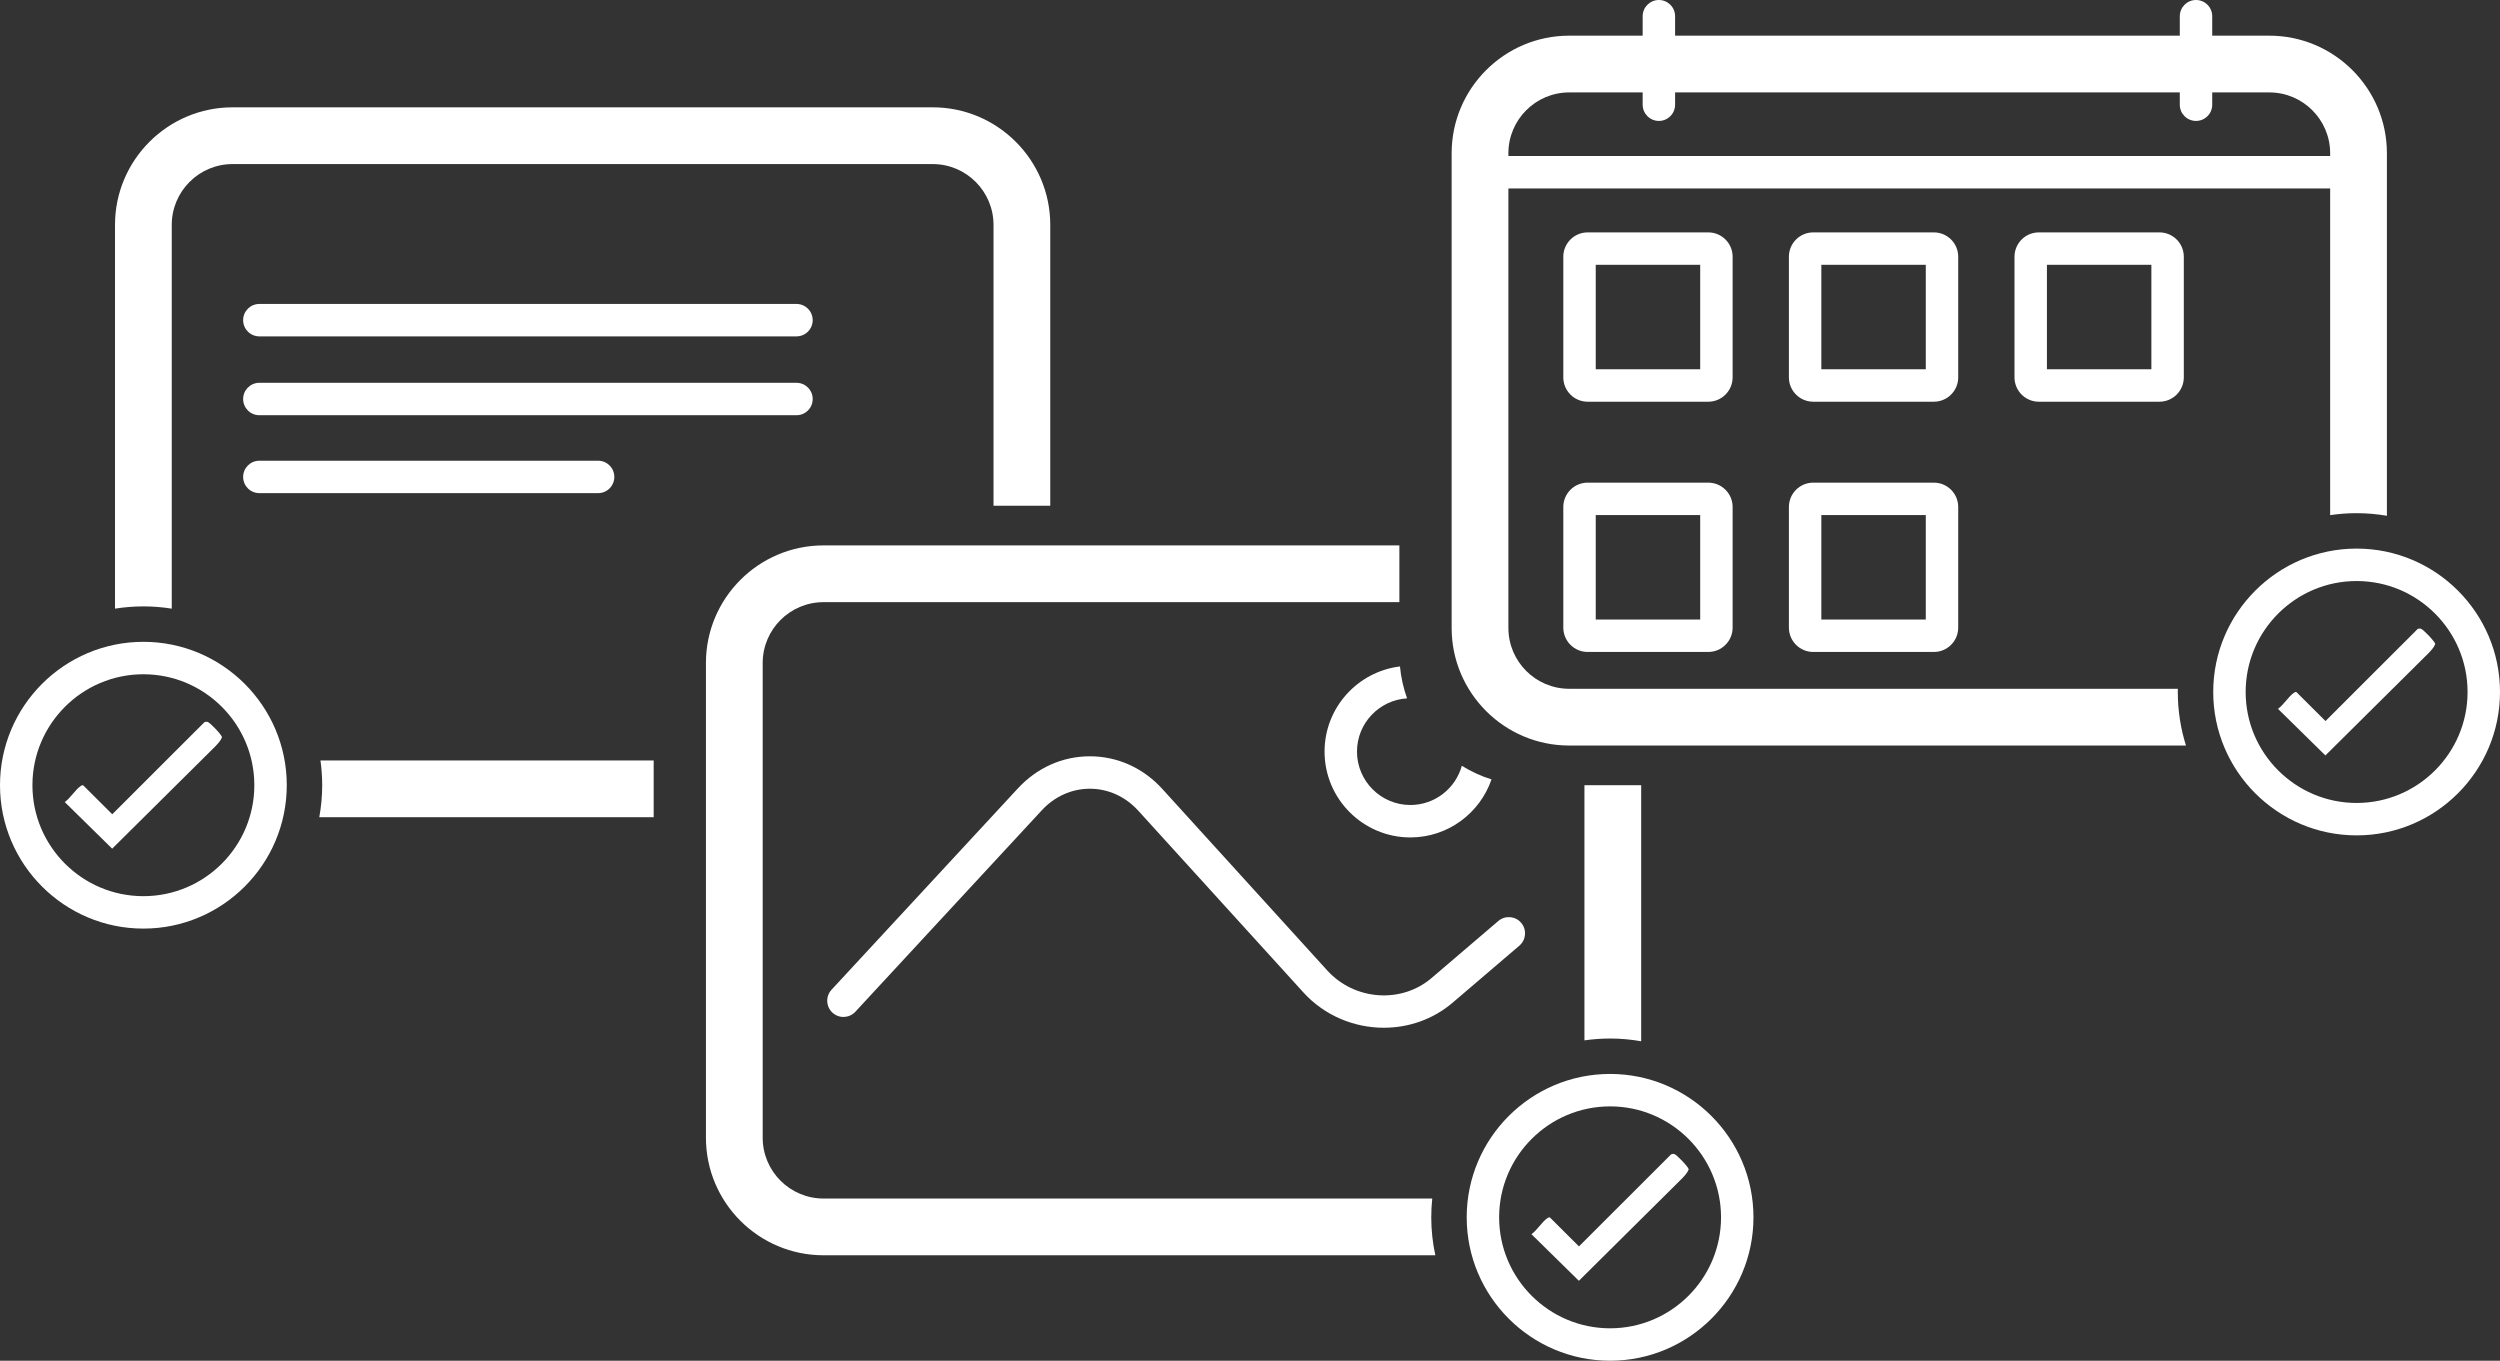 <?xml version="1.0" encoding="UTF-8"?>
<svg id="Ebene_1" xmlns="http://www.w3.org/2000/svg" version="1.1" viewBox="0 0 308.391 167.854">
  <rect x="0" y="0" width="308.391" height="167.854" fill="#333333" stroke="none"/>
  <!-- Generator: Adobe Illustrator 29.6.1, SVG Export Plug-In . SVG Version: 2.1.1 Build 9)  -->
  <path d="M180.326,94.463c-.769,2.785-3.319,4.839-6.345,4.839-3.633,0-6.588-2.956-6.588-6.589,0-3.495,2.738-6.355,6.181-6.567-.447-1.25-.753-2.565-.878-3.935-5.233.637-9.303,5.1-9.303,10.502,0,5.839,4.75,10.589,10.588,10.589,4.637,0,8.577-3,10.007-7.158-1.302-.403-2.523-.98-3.662-1.681Z" fill="#fff"/>
  <path d="M170.711,126.779c-3.654,0-7.314-1.479-9.938-4.368l-20.347-22.392c-1.586-1.746-3.699-2.713-5.949-2.724h-.036c-2.236,0-4.343.947-5.937,2.669l-22.991,24.842c-.75.81-2.015.86-2.826.109-.811-.75-.86-2.016-.109-2.826l22.991-24.842c2.359-2.55,5.508-3.952,8.871-3.952.019,0,.037,0,.055,0,3.384.015,6.542,1.447,8.891,4.033l20.347,22.392c3.361,3.696,9.127,4.114,12.856.929l8.237-7.037c.84-.719,2.102-.618,2.82.222s.619,2.102-.221,2.819l-8.237,7.037c-2.426,2.072-5.45,3.088-8.476,3.088Z" fill="#fff"/>
  <path d="M210.73,49.553h-14.885c-1.654,0-3-1.346-3-3v-14.886c0-1.654,1.346-3,3-3h14.885c1.654,0,3,1.346,3,3v14.886c0,1.654-1.346,3-3,3ZM196.845,45.553h12.885v-12.886h-12.885v12.886Z" fill="#fff"/>
  <path d="M238.558,49.553h-14.885c-1.654,0-3-1.346-3-3v-14.886c0-1.654,1.346-3,3-3h14.885c1.654,0,3,1.346,3,3v14.886c0,1.654-1.346,3-3,3ZM224.673,45.553h12.885v-12.886h-12.885v12.886Z" fill="#fff"/>
  <path d="M266.386,49.553h-14.885c-1.654,0-3-1.346-3-3v-14.886c0-1.654,1.346-3,3-3h14.885c1.654,0,3,1.346,3,3v14.886c0,1.654-1.346,3-3,3ZM252.501,45.553h12.885v-12.886h-12.885v12.886Z" fill="#fff"/>
  <path d="M210.73,80.423h-14.885c-1.654,0-3-1.346-3-3v-14.885c0-1.654,1.346-3,3-3h14.885c1.654,0,3,1.346,3,3v14.885c0,1.654-1.346,3-3,3ZM196.845,76.423h12.885v-12.885h-12.885v12.885Z" fill="#fff"/>
  <path d="M238.558,80.423h-14.885c-1.654,0-3-1.346-3-3v-14.885c0-1.654,1.346-3,3-3h14.885c1.654,0,3,1.346,3,3v14.885c0,1.654-1.346,3-3,3ZM224.673,76.423h12.885v-12.885h-12.885v12.885Z" fill="#fff"/>
  <path d="M290.938,23.247h-108.369c-1.104,0-2-.896-2-2s.896-2,2-2h108.369c1.104,0,2,.896,2,2s-.896,2-2,2Z" fill="#fff"/>
  <path d="M204.633,14.917c-1.104,0-2-.896-2-2V2c0-1.104.896-2,2-2s2,.896,2,2v10.917c0,1.104-.896,2-2,2Z" fill="#fff"/>
  <path d="M270.892,14.917c-1.104,0-2-.896-2-2V2c0-1.104.896-2,2-2s2,.896,2,2v10.917c0,1.104-.896,2-2,2Z" fill="#fff"/>
  <path d="M98.251,41.494H31.993c-1.104,0-2-.896-2-2s.896-2,2-2h66.258c1.104,0,2,.896,2,2s-.896,2-2,2Z" fill="#fff"/>
  <path d="M98.251,51.221H31.993c-1.104,0-2-.896-2-2s.896-2,2-2h66.258c1.104,0,2,.896,2,2s-.896,2-2,2Z" fill="#fff"/>
  <path d="M73.781,60.832H31.993c-1.104,0-2-.896-2-2s.896-2,2-2h41.788c1.104,0,2,.896,2,2s-.896,2-2,2Z" fill="#fff"/>
  <path d="M268.645,85.361c0-.132.008-.263.01-.395h-75.085c-4.136,0-7.5-3.364-7.5-7.5V18.901c0-4.136,3.364-7.5,7.5-7.5h86.369c4.136,0,7.5,3.364,7.5,7.5v44.644c1.066-.158,2.156-.242,3.265-.242,1.274,0,2.52.114,3.735.321V18.901c0-7.995-6.505-14.5-14.5-14.5h-86.369c-7.995,0-14.5,6.505-14.5,14.5v58.565c0,7.995,6.505,14.5,14.5,14.5h76.083c-.654-2.086-1.007-4.304-1.007-6.605Z" fill="#fff"/>
  <path d="M286.853,93.189l-5.851-5.749c.661-.45,1.345-1.562,1.948-1.962.111-.074.178-.146.331-.101l3.583,3.569,11.353-11.343c.119-.068.249-.081.383-.061.274.04,1.759,1.59,1.805,1.9-.184.471-.527.806-.866,1.165" fill="#fff"/>
  <path d="M290.704,103.049c-9.753,0-17.688-7.935-17.688-17.688s7.935-17.688,17.688-17.688,17.687,7.935,17.687,17.688-7.935,17.688-17.687,17.688ZM290.704,71.674c-7.547,0-13.688,6.141-13.688,13.688s6.14,13.688,13.688,13.688,13.687-6.141,13.687-13.688-6.14-13.688-13.687-13.688Z" fill="#fff"/>
  <g>
    <path d="M198.614,128.108c1.31,0,2.59.121,3.837.339v-31.587h-7v31.477c1.033-.148,2.089-.229,3.163-.229Z" fill="#fff"/>
    <path d="M176.556,150.167c0-.784.042-1.558.122-2.321h-75.095c-4.136,0-7.5-3.364-7.5-7.5v-58.566c0-4.136,3.364-7.5,7.5-7.5h71.039v-7h-71.039c-7.995,0-14.5,6.505-14.5,14.5v58.566c0,7.995,6.505,14.5,14.5,14.5h75.475c-.326-1.509-.502-3.073-.502-4.679Z" fill="#fff"/>
  </g>
  <path d="M194.764,157.995l-5.851-5.749c.661-.45,1.345-1.562,1.948-1.962.111-.074.178-.146.331-.101l3.583,3.569,11.353-11.343c.119-.068.249-.081.383-.061.274.04,1.759,1.59,1.805,1.9-.184.471-.527.806-.866,1.165" fill="#fff"/>
  <path d="M198.614,167.854c-9.752,0-17.687-7.935-17.687-17.688s7.935-17.688,17.687-17.688,17.687,7.935,17.687,17.688-7.935,17.688-17.687,17.688ZM198.614,136.479c-7.547,0-13.687,6.141-13.687,13.688s6.14,13.688,13.687,13.688,13.687-6.141,13.687-13.688-6.14-13.688-13.687-13.688Z" fill="#fff"/>
  <g>
    <path d="M39.746,96.861c0,1.348-.127,2.665-.359,3.946h41.248v-7h-41.104c.138.999.215,2.017.215,3.054Z" fill="#fff"/>
    <path d="M115.056,13.24H28.687c-7.995,0-14.5,6.505-14.5,14.5v47.341c1.14-.182,2.309-.279,3.5-.279s2.36.097,3.5.279V27.74c0-4.136,3.364-7.5,7.5-7.5h86.369c4.136,0,7.5,3.364,7.5,7.5v34.646h7V27.74c0-7.995-6.505-14.5-14.5-14.5Z" fill="#fff"/>
  </g>
  <path d="M13.837,104.688l-5.851-5.749c.661-.45,1.345-1.562,1.948-1.962.111-.074.178-.146.331-.101l3.583,3.569,11.353-11.343c.119-.068.249-.081.383-.061.274.04,1.759,1.59,1.805,1.9-.184.471-.527.806-.866,1.165" fill="#fff"/>
  <path d="M17.687,114.548c-9.752,0-17.687-7.935-17.687-17.688s7.935-17.687,17.687-17.687,17.687,7.935,17.687,17.687-7.935,17.688-17.687,17.688ZM17.687,83.174c-7.547,0-13.687,6.14-13.687,13.687s6.14,13.688,13.687,13.688,13.687-6.141,13.687-13.688-6.14-13.687-13.687-13.687Z" fill="#fff"/>
</svg>